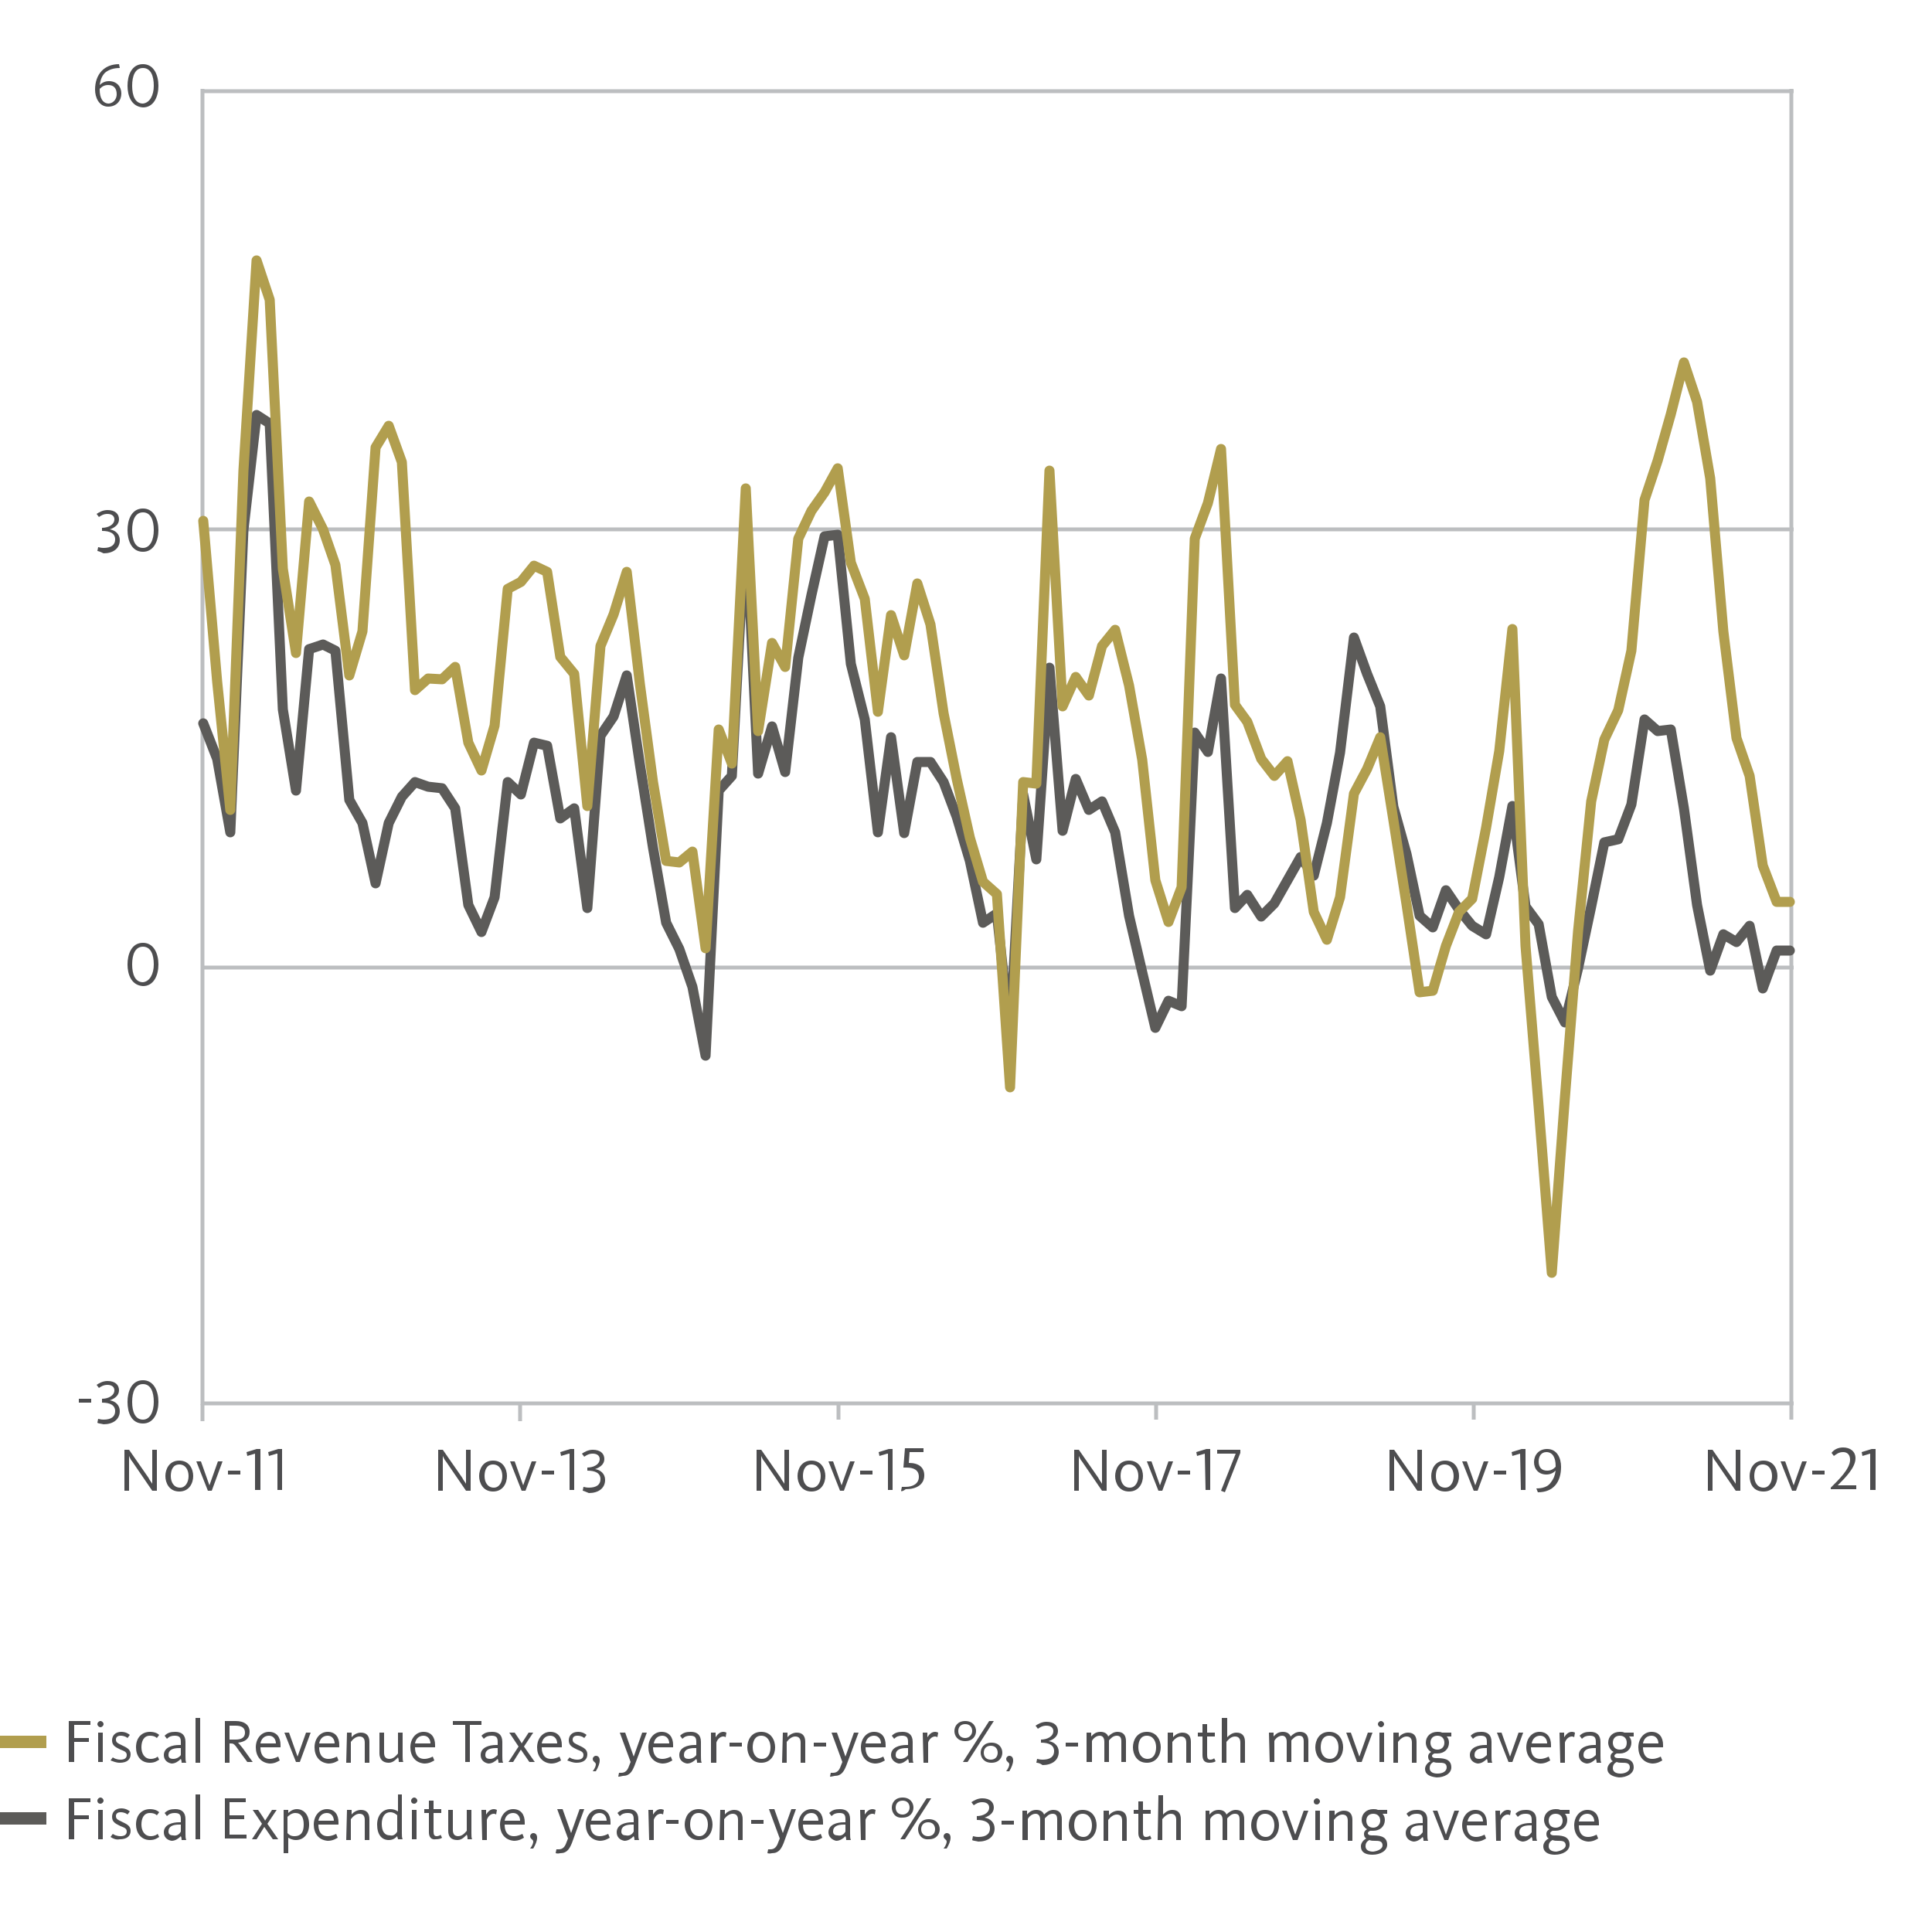 <?xml version="1.0" encoding="utf-8"?>
<!-- Generator: Adobe Illustrator 26.0.1, SVG Export Plug-In . SVG Version: 6.00 Build 0)  -->
<svg version="1.1" id="Layer_2_00000162328791145332082450000012525546575667426963_"
	 xmlns="http://www.w3.org/2000/svg" xmlns:xlink="http://www.w3.org/1999/xlink" x="0px" y="0px" viewBox="0 0 250 250"
	 style="enable-background:new 0 0 250 250;" xml:space="preserve">
<style type="text/css">
	.st0{fill:#4D4D4F;}
	.st1{fill:none;stroke:#B19E4E;stroke-width:1.6;}
	.st2{fill:none;stroke:#5C5B59;stroke-width:1.6;}
	.st3{fill:none;stroke:#BCBEC0;stroke-width:0.5;}
	.st4{fill:none;stroke:#5C5B59;stroke-width:1.3;stroke-linecap:round;stroke-linejoin:round;stroke-miterlimit:10;}
	.st5{fill:none;stroke:#B19E4E;stroke-width:1.3;stroke-linecap:round;stroke-linejoin:round;stroke-miterlimit:10;}
</style>
<g>
	<g>
		<path class="st0" d="M8.9,222.7h2.8v0.5H9.6v1.7h1.9v0.5H9.6v2.6H8.9V222.7z"/>
		<path class="st0" d="M12.6,223.1c0-0.2,0.2-0.4,0.4-0.4s0.4,0.2,0.4,0.4s-0.2,0.4-0.4,0.4S12.6,223.3,12.6,223.1z M12.7,224.2h0.6
			v3.8h-0.6V224.2z"/>
		<path class="st0" d="M14.3,227.8l0.3-0.4c0.1,0.1,0.5,0.3,1,0.3s0.8-0.2,0.8-0.6s-0.3-0.5-0.8-0.7c-0.6-0.3-1.1-0.5-1.1-1.2
			c0-0.6,0.4-1.1,1.2-1.1c0.6,0,1,0.3,1.1,0.4l-0.3,0.4c-0.1-0.1-0.4-0.3-0.9-0.3c-0.4,0-0.6,0.2-0.6,0.5c0,0.4,0.3,0.5,0.7,0.7
			c0.6,0.3,1.2,0.5,1.2,1.2s-0.5,1.1-1.4,1.1C15,228.1,14.6,227.9,14.3,227.8z"/>
		<path class="st0" d="M17.6,226.1c0-1.3,0.8-2,1.8-2c0.6,0,1,0.2,1.2,0.4l-0.3,0.4c-0.2-0.2-0.5-0.3-0.9-0.3
			c-0.8,0-1.1,0.7-1.1,1.5s0.4,1.5,1.2,1.5c0.5,0,0.8-0.2,0.9-0.3l0.2,0.4c-0.2,0.1-0.5,0.4-1.2,0.4
			C18.2,228.1,17.6,227.2,17.6,226.1z"/>
		<path class="st0" d="M21.2,227.1c0-1,1.1-1.3,2-1.3h0.2v-0.4c0-0.6-0.2-0.8-0.8-0.8c-0.4,0-0.7,0.1-1,0.4l-0.3-0.4
			c0.4-0.4,0.8-0.5,1.4-0.5c0.8,0,1.3,0.4,1.3,1.3v1.8c0,0.4,0,0.7,0.1,0.9h-0.6c0-0.1,0-0.3-0.1-0.5c-0.3,0.3-0.7,0.6-1.2,0.6
			C21.6,228.1,21.2,227.7,21.2,227.1z M23.4,227.1v-0.9h-0.2c-0.8,0-1.4,0.2-1.4,0.9c0,0.4,0.3,0.5,0.6,0.5
			C22.8,227.6,23.2,227.4,23.4,227.1z"/>
		<path class="st0" d="M25.3,222.3h0.6v5.8h-0.6V222.3z"/>
		<path class="st0" d="M29.1,222.7h1.4c1.1,0,1.8,0.5,1.8,1.4s-0.6,1.3-1.5,1.4l0,0c0.1,0.1,0.2,0.2,0.6,0.7l1.3,1.8H32l-1.1-1.5
			c-0.6-0.9-0.7-0.9-1.1-0.9h-0.1v2.5h-0.6C29.1,228.1,29.1,222.7,29.1,222.7z M30.5,225.1c0.8,0,1.2-0.3,1.2-0.9
			c0-0.6-0.4-0.9-1.2-0.9h-0.8v1.8L30.5,225.1L30.5,225.1z"/>
		<path class="st0" d="M33.1,226.1c0-1.1,0.7-2,1.7-2s1.5,0.7,1.5,1.7c0,0.1,0,0.2,0,0.3h-2.6c0,0.8,0.3,1.5,1.2,1.5
			c0.5,0,0.9-0.2,1.1-0.3l0.2,0.5c-0.2,0.1-0.6,0.4-1.3,0.4C33.7,228.1,33.1,227.2,33.1,226.1z M35.7,225.6c0-0.5-0.3-1-0.9-1
			c-0.6,0-1,0.4-1.1,1H35.7z"/>
		<path class="st0" d="M36.8,224.2h0.6l1.1,3.1l0,0l1.1-3.1h0.6l-1.4,3.8h-0.5L36.8,224.2z"/>
		<path class="st0" d="M40.7,226.1c0-1.1,0.7-2,1.7-2s1.5,0.7,1.5,1.7c0,0.1,0,0.2,0,0.3h-2.6c0,0.8,0.3,1.5,1.2,1.5
			c0.5,0,0.9-0.2,1.1-0.3l0.2,0.5c-0.2,0.1-0.6,0.4-1.3,0.4C41.3,228.1,40.7,227.2,40.7,226.1z M43.3,225.6c0-0.5-0.3-1-0.9-1
			c-0.6,0-1,0.4-1.1,1H43.3z"/>
		<path class="st0" d="M44.9,224.2h0.6v0.6c0.3-0.4,0.8-0.6,1.2-0.6c0.8,0,1.1,0.5,1.1,1.2v2.7h-0.6v-2.6c0-0.5-0.2-0.8-0.7-0.8
			c-0.4,0-0.8,0.3-1.1,0.7v2.7h-0.6L44.9,224.2L44.9,224.2z"/>
		<path class="st0" d="M49.1,226.9v-2.7h0.6v2.6c0,0.5,0.2,0.8,0.7,0.8c0.6,0,1-0.6,1.1-0.7v-2.7h0.6v3c0,0.3,0,0.7,0.1,0.8h-0.6
			c0-0.1,0-0.4-0.1-0.6c-0.2,0.2-0.6,0.7-1.2,0.7C49.5,228.1,49.1,227.6,49.1,226.9z"/>
		<path class="st0" d="M53.1,226.1c0-1.1,0.7-2,1.7-2s1.5,0.7,1.5,1.7c0,0.1,0,0.2,0,0.3h-2.6c0,0.8,0.3,1.5,1.2,1.5
			c0.5,0,0.9-0.2,1.1-0.3l0.2,0.5c-0.2,0.1-0.6,0.4-1.3,0.4C53.7,228.1,53.1,227.2,53.1,226.1z M55.7,225.6c0-0.5-0.3-1-0.9-1
			c-0.6,0-1,0.4-1.1,1H55.7z"/>
		<path class="st0" d="M60.1,223.2h-1.5v-0.5h3.7v0.5h-1.5v4.8h-0.6v-4.8H60.1z"/>
		<path class="st0" d="M62.2,227.1c0-1,1.1-1.3,2-1.3h0.2v-0.4c0-0.6-0.2-0.8-0.8-0.8c-0.4,0-0.7,0.1-1,0.4l-0.3-0.4
			c0.4-0.4,0.8-0.5,1.4-0.5c0.8,0,1.3,0.4,1.3,1.3v1.8c0,0.4,0,0.7,0.1,0.9h-0.6c0-0.1,0-0.3-0.1-0.5c-0.3,0.3-0.7,0.6-1.2,0.6
			C62.6,228.1,62.2,227.7,62.2,227.1z M64.4,227.1v-0.9h-0.2c-0.8,0-1.4,0.2-1.4,0.9c0,0.4,0.3,0.5,0.6,0.5
			C63.8,227.6,64.1,227.4,64.4,227.1z"/>
		<path class="st0" d="M67.1,226l-1.2-1.8h0.7c0,0,0.9,1.3,0.9,1.4l0.9-1.4H69l-1.2,1.8l1.4,2h-0.7l-1.1-1.6l-1,1.6h-0.6L67.1,226z"
			/>
		<path class="st0" d="M69.5,226.1c0-1.1,0.7-2,1.7-2s1.5,0.7,1.5,1.7c0,0.1,0,0.2,0,0.3h-2.6c0,0.8,0.3,1.5,1.2,1.5
			c0.5,0,0.9-0.2,1.1-0.3l0.2,0.5c-0.2,0.1-0.6,0.4-1.3,0.4C70.1,228.1,69.5,227.2,69.5,226.1z M72.1,225.6c0-0.5-0.3-1-0.9-1
			s-1,0.4-1.1,1H72.1z"/>
		<path class="st0" d="M73.4,227.8l0.3-0.4c0.1,0.1,0.5,0.3,1,0.3s0.8-0.2,0.8-0.6s-0.3-0.5-0.8-0.7c-0.6-0.3-1.1-0.5-1.1-1.2
			c0-0.6,0.4-1.1,1.2-1.1c0.6,0,1,0.3,1.1,0.4l-0.3,0.4c-0.1-0.1-0.4-0.3-0.9-0.3c-0.4,0-0.6,0.2-0.6,0.5c0,0.4,0.3,0.5,0.7,0.7
			c0.6,0.3,1.2,0.5,1.2,1.2s-0.5,1.1-1.4,1.1C74.1,228.1,73.7,227.9,73.4,227.8z"/>
		<path class="st0" d="M77.1,228.3c0-0.3-0.4-0.3-0.4-0.7c0-0.2,0.2-0.4,0.4-0.4c0.3,0,0.5,0.2,0.5,0.6c0,0.4-0.2,0.9-0.5,1.4h-0.4
			C77,228.8,77.1,228.5,77.1,228.3z"/>
		<path class="st0" d="M80,229.9l0.1-0.5c0.1,0,0.1,0,0.3,0c0.5,0,0.8-0.3,1-0.9l0.2-0.5l-1.4-3.8h0.7l1.1,3.1l0,0l1.1-3.1h0.6
			l-1.6,4.3c-0.3,0.7-0.6,1.3-1.5,1.3C80.2,229.9,80.1,229.9,80,229.9z"/>
		<path class="st0" d="M83.9,226.1c0-1.1,0.7-2,1.7-2s1.5,0.7,1.5,1.7c0,0.1,0,0.2,0,0.3h-2.6c0,0.8,0.3,1.5,1.2,1.5
			c0.5,0,0.9-0.2,1.1-0.3l0.2,0.5c-0.2,0.1-0.6,0.4-1.3,0.4C84.5,228.1,83.9,227.2,83.9,226.1z M86.6,225.6c0-0.5-0.3-1-0.9-1
			s-1,0.4-1.1,1H86.6z"/>
		<path class="st0" d="M87.9,227.1c0-1,1.1-1.3,2-1.3h0.2v-0.4c0-0.6-0.2-0.8-0.8-0.8c-0.4,0-0.7,0.1-1,0.4l-0.3-0.4
			c0.4-0.4,0.8-0.5,1.4-0.5c0.8,0,1.3,0.4,1.3,1.3v1.8c0,0.4,0,0.7,0.1,0.9h-0.6c0-0.1,0-0.3-0.1-0.5c-0.3,0.3-0.7,0.6-1.2,0.6
			C88.3,228.1,87.9,227.7,87.9,227.1z M90.1,227.1v-0.9h-0.2c-0.8,0-1.4,0.2-1.4,0.9c0,0.4,0.3,0.5,0.6,0.5
			C89.5,227.6,89.9,227.4,90.1,227.1z"/>
		<path class="st0" d="M92,224.2h0.6v0.6c0.2-0.3,0.5-0.7,1-0.7c0.2,0,0.4,0.1,0.4,0.1l-0.1,0.6c0,0-0.1-0.1-0.3-0.1
			c-0.6,0-0.9,0.7-0.9,0.8v2.6H92V224.2z"/>
		<path class="st0" d="M94.4,225.5H96v0.5h-1.6V225.5z"/>
		<path class="st0" d="M96.7,226.1c0-0.9,0.5-2,1.8-2s1.8,1.1,1.8,2s-0.5,2-1.8,2S96.7,227,96.7,226.1z M99.7,226.1
			c0-0.8-0.4-1.5-1.2-1.5c-0.8,0-1.1,0.7-1.1,1.5s0.4,1.5,1.2,1.5C99.3,227.6,99.7,227,99.7,226.1z"/>
		<path class="st0" d="M101.3,224.2h0.6v0.6c0.3-0.4,0.8-0.6,1.2-0.6c0.8,0,1.1,0.5,1.1,1.2v2.7h-0.6v-2.6c0-0.5-0.2-0.8-0.7-0.8
			c-0.4,0-0.8,0.3-1.1,0.7v2.7h-0.6L101.3,224.2L101.3,224.2z"/>
		<path class="st0" d="M105.3,225.5h1.6v0.5h-1.6V225.5z"/>
		<path class="st0" d="M107.4,229.9l0.1-0.5c0.1,0,0.1,0,0.3,0c0.5,0,0.8-0.3,1-0.9l0.2-0.5l-1.4-3.8h0.7l1.1,3.1l0,0l1.1-3.1h0.6
			l-1.6,4.3c-0.3,0.7-0.6,1.3-1.5,1.3C107.6,229.9,107.5,229.9,107.4,229.9z"/>
		<path class="st0" d="M111.4,226.1c0-1.1,0.7-2,1.7-2s1.5,0.7,1.5,1.7c0,0.1,0,0.2,0,0.3H112c0,0.8,0.3,1.5,1.2,1.5
			c0.5,0,0.9-0.2,1.1-0.3l0.2,0.5c-0.2,0.1-0.6,0.4-1.3,0.4C112,228.1,111.4,227.2,111.4,226.1z M114,225.6c0-0.5-0.3-1-0.9-1
			s-1,0.4-1.1,1H114z"/>
		<path class="st0" d="M115.3,227.1c0-1,1.1-1.3,2-1.3h0.2v-0.4c0-0.6-0.2-0.8-0.8-0.8c-0.4,0-0.7,0.1-1,0.4l-0.3-0.4
			c0.4-0.4,0.8-0.5,1.4-0.5c0.8,0,1.3,0.4,1.3,1.3v1.8c0,0.4,0,0.7,0.1,0.9h-0.6c0-0.1,0-0.3-0.1-0.5c-0.3,0.3-0.7,0.6-1.2,0.6
			C115.8,228.1,115.3,227.7,115.3,227.1z M117.5,227.1v-0.9h-0.2c-0.8,0-1.4,0.2-1.4,0.9c0,0.4,0.3,0.5,0.6,0.5
			C116.9,227.6,117.3,227.4,117.5,227.1z"/>
		<path class="st0" d="M119.4,224.2h0.6v0.6c0.2-0.3,0.5-0.7,1-0.7c0.2,0,0.4,0.1,0.4,0.1l-0.1,0.6c0,0-0.1-0.1-0.3-0.1
			c-0.6,0-0.9,0.7-0.9,0.8v2.6h-0.6L119.4,224.2L119.4,224.2z"/>
	</g>
	<path class="st0" d="M123.5,224c0-0.6,0.4-1.3,1.4-1.3s1.4,0.7,1.4,1.3s-0.4,1.3-1.4,1.3S123.5,224.6,123.5,224z M125.8,224
		c0-0.5-0.3-0.9-0.9-0.9s-0.9,0.4-0.9,0.9s0.3,0.9,0.9,0.9C125.4,224.9,125.8,224.5,125.8,224z M128,222.7h0.6l-3.4,5.3h-0.6
		L128,222.7z M126.9,226.8c0-0.6,0.4-1.3,1.4-1.3s1.4,0.7,1.4,1.3s-0.4,1.3-1.4,1.3C127.3,228.1,126.9,227.4,126.9,226.8z
		 M129.1,226.8c0-0.5-0.3-0.9-0.9-0.9s-0.9,0.4-0.9,0.9s0.3,0.9,0.9,0.9C128.8,227.7,129.1,227.3,129.1,226.8z"/>
	<g>
		<path class="st0" d="M130.6,228.3c0-0.3-0.4-0.3-0.4-0.7c0-0.2,0.2-0.4,0.4-0.4c0.3,0,0.5,0.2,0.5,0.6c0,0.4-0.2,0.9-0.5,1.4h-0.4
			C130.5,228.8,130.6,228.5,130.6,228.3z"/>
	</g>
	<path class="st0" d="M134.1,228.1l0.1-0.5c0.1,0,0.3,0.1,0.7,0.1c1,0,1.5-0.4,1.5-1.1c0-0.8-0.7-1.1-1.7-1.1v-0.4
		c0.8,0,1.6-0.4,1.6-1.1c0-0.4-0.3-0.7-0.9-0.7c-0.5,0-0.8,0.2-1.1,0.4l-0.3-0.4c0.3-0.2,0.8-0.5,1.4-0.5c1,0,1.5,0.5,1.5,1.2
		s-0.6,1.1-1.2,1.3l0,0c0.7,0.1,1.3,0.6,1.3,1.4c0,1.1-0.9,1.7-2.1,1.7C134.5,228.1,134.2,228.1,134.1,228.1z"/>
	<g>
		<path class="st0" d="M137.9,225.5h1.6v0.5h-1.6V225.5z"/>
		<path class="st0" d="M140.6,224.2h0.6v0.5c0.2-0.2,0.5-0.6,1.2-0.6c0.6,0,0.9,0.3,1,0.6c0.3-0.3,0.7-0.6,1.2-0.6
			c0.8,0,1.1,0.5,1.1,1.2v2.7h-0.6v-2.6c0-0.5-0.1-0.8-0.6-0.8s-0.8,0.4-1,0.6v2.8h-0.6v-2.6c0-0.5-0.2-0.8-0.6-0.8
			c-0.6,0-1,0.6-1,0.7v2.7h-0.7L140.6,224.2L140.6,224.2z"/>
		<path class="st0" d="M146.6,226.1c0-0.9,0.5-2,1.8-2s1.8,1.1,1.8,2s-0.5,2-1.8,2S146.6,227,146.6,226.1z M149.6,226.1
			c0-0.8-0.4-1.5-1.2-1.5s-1.1,0.7-1.1,1.5s0.4,1.5,1.2,1.5C149.2,227.6,149.6,227,149.6,226.1z"/>
		<path class="st0" d="M151.2,224.2h0.6v0.6c0.3-0.4,0.8-0.6,1.2-0.6c0.8,0,1.1,0.5,1.1,1.2v2.7h-0.6v-2.6c0-0.5-0.2-0.8-0.7-0.8
			c-0.4,0-0.8,0.3-1.1,0.7v2.7h-0.6v-3.9L151.2,224.2L151.2,224.2z"/>
		<path class="st0" d="M155.6,227.1v-2.4H155v-0.5h0.6v-1.1h0.6v1.1h1v0.5h-1v2.4c0,0.4,0.1,0.6,0.4,0.6c0.2,0,0.5-0.1,0.5-0.2
			l0.2,0.4c-0.1,0.1-0.4,0.2-0.8,0.2C155.9,228.1,155.6,227.8,155.6,227.1z"/>
		<path class="st0" d="M158.2,222.3h0.6v2.5c0.2-0.2,0.6-0.6,1.2-0.6c0.8,0,1.1,0.5,1.1,1.2v2.7h-0.6v-2.6c0-0.5-0.2-0.8-0.7-0.8
			c-0.6,0-1,0.6-1.1,0.7v2.7h-0.6v-5.8L158.2,222.3L158.2,222.3z"/>
		<path class="st0" d="M164.2,224.2h0.6v0.5c0.2-0.2,0.5-0.6,1.2-0.6c0.6,0,0.9,0.3,1,0.6c0.3-0.3,0.7-0.6,1.2-0.6
			c0.8,0,1.1,0.5,1.1,1.2v2.7h-0.6v-2.6c0-0.5-0.1-0.8-0.6-0.8s-0.8,0.4-1,0.6v2.8h-0.6v-2.6c0-0.5-0.2-0.8-0.6-0.8
			c-0.6,0-1,0.6-1,0.7v2.7h-0.6L164.2,224.2L164.2,224.2L164.2,224.2z"/>
		<path class="st0" d="M170.2,226.1c0-0.9,0.5-2,1.8-2s1.8,1.1,1.8,2s-0.5,2-1.8,2S170.2,227,170.2,226.1z M173.2,226.1
			c0-0.8-0.4-1.5-1.2-1.5s-1.1,0.7-1.1,1.5s0.4,1.5,1.2,1.5C172.8,227.6,173.2,227,173.2,226.1z"/>
		<path class="st0" d="M174.2,224.2h0.6l1.1,3.1l0,0l1.1-3.1h0.6l-1.4,3.8h-0.6L174.2,224.2z"/>
		<path class="st0" d="M178.3,223.1c0-0.2,0.2-0.4,0.4-0.4s0.4,0.2,0.4,0.4s-0.2,0.4-0.4,0.4S178.3,223.3,178.3,223.1z M178.5,224.2
			h0.6v3.8h-0.6V224.2z"/>
		<path class="st0" d="M180.4,224.2h0.6v0.6c0.3-0.4,0.8-0.6,1.2-0.6c0.8,0,1.1,0.5,1.1,1.2v2.7h-0.6v-2.6c0-0.5-0.2-0.8-0.7-0.8
			c-0.4,0-0.8,0.3-1.1,0.7v2.7h-0.6v-3.9L180.4,224.2L180.4,224.2z"/>
		<path class="st0" d="M184.4,228.9c0-0.4,0.3-0.8,0.7-1c-0.2-0.1-0.3-0.3-0.3-0.6s0.2-0.5,0.4-0.6c-0.4-0.2-0.7-0.7-0.7-1.2
			c0-0.8,0.6-1.4,1.5-1.4c0.2,0,0.4,0,0.6,0.1h1.2v0.5h-0.6c0.2,0.2,0.3,0.5,0.3,0.8c0,0.8-0.6,1.4-1.5,1.4c-0.2,0-0.3,0-0.4,0
			c-0.2,0.1-0.3,0.2-0.3,0.3c0,0.2,0.2,0.3,0.5,0.3c0.8,0,2,0,2,1.2c0,0.8-0.9,1.3-1.9,1.3C185,229.9,184.4,229.6,184.4,228.9z
			 M187.2,228.7c0-0.6-0.5-0.6-1-0.6c-0.2,0-0.5,0-0.7-0.1c-0.4,0.2-0.5,0.5-0.5,0.8c0,0.4,0.3,0.7,1,0.7
			C186.7,229.5,187.2,229.2,187.2,228.7z M186.9,225.5c0-0.5-0.3-0.9-0.9-0.9c-0.6,0-0.9,0.4-0.9,0.9s0.3,0.9,0.9,0.9
			C186.5,226.4,186.9,226.1,186.9,225.5z"/>
		<path class="st0" d="M190.2,227.1c0-1,1.1-1.3,2-1.3h0.2v-0.4c0-0.6-0.2-0.8-0.8-0.8c-0.4,0-0.7,0.1-1,0.4l-0.3-0.4
			c0.4-0.4,0.8-0.5,1.4-0.5c0.8,0,1.3,0.4,1.3,1.3v1.8c0,0.4,0,0.7,0.1,0.9h-0.6c0-0.1,0-0.3-0.1-0.5c-0.3,0.3-0.7,0.6-1.2,0.6
			C190.6,228.1,190.2,227.7,190.2,227.1z M192.4,227.1v-0.9h-0.2c-0.8,0-1.4,0.2-1.4,0.9c0,0.4,0.3,0.5,0.6,0.5
			C191.8,227.6,192.1,227.4,192.4,227.1z"/>
		<path class="st0" d="M193.7,224.2h0.6l1.1,3.1l0,0l1.1-3.1h0.6l-1.4,3.8h-0.5L193.7,224.2z"/>
		<path class="st0" d="M197.5,226.1c0-1.1,0.7-2,1.7-2s1.5,0.7,1.5,1.7c0,0.1,0,0.2,0,0.3h-2.6c0,0.8,0.3,1.5,1.2,1.5
			c0.5,0,0.9-0.2,1.1-0.3l0.2,0.5c-0.2,0.1-0.6,0.4-1.3,0.4C198.2,228.1,197.5,227.2,197.5,226.1z M200.2,225.6c0-0.5-0.3-1-0.9-1
			c-0.6,0-1,0.4-1.1,1H200.2z"/>
		<path class="st0" d="M201.8,224.2h0.6v0.6c0.2-0.3,0.5-0.7,1-0.7c0.2,0,0.4,0.1,0.4,0.1l-0.1,0.6c0,0-0.1-0.1-0.3-0.1
			c-0.6,0-0.9,0.7-0.9,0.8v2.6h-0.6L201.8,224.2L201.8,224.2L201.8,224.2z"/>
		<path class="st0" d="M204.3,227.1c0-1,1.1-1.3,2-1.3h0.2v-0.4c0-0.6-0.2-0.8-0.8-0.8c-0.4,0-0.7,0.1-1,0.4l-0.3-0.4
			c0.4-0.4,0.8-0.5,1.4-0.5c0.8,0,1.3,0.4,1.3,1.3v1.8c0,0.4,0,0.7,0.1,0.9h-0.6c0-0.1,0-0.3-0.1-0.5c-0.3,0.3-0.7,0.6-1.2,0.6
			C204.7,228.1,204.3,227.7,204.3,227.1z M206.5,227.1v-0.9h-0.2c-0.8,0-1.4,0.2-1.4,0.9c0,0.4,0.3,0.5,0.6,0.5
			C205.9,227.6,206.2,227.4,206.5,227.1z"/>
		<path class="st0" d="M208,228.9c0-0.4,0.3-0.8,0.7-1c-0.2-0.1-0.3-0.3-0.3-0.6s0.2-0.5,0.4-0.6c-0.4-0.2-0.7-0.7-0.7-1.2
			c0-0.8,0.6-1.4,1.5-1.4c0.2,0,0.4,0,0.6,0.1h1.2v0.5h-0.6c0.2,0.2,0.3,0.5,0.3,0.8c0,0.8-0.6,1.4-1.5,1.4c-0.2,0-0.3,0-0.4,0
			c-0.2,0.1-0.3,0.2-0.3,0.3c0,0.2,0.2,0.3,0.5,0.3c0.8,0,2,0,2,1.2c0,0.8-0.9,1.3-1.9,1.3C208.7,229.9,208,229.6,208,228.9z
			 M210.9,228.7c0-0.6-0.5-0.6-1-0.6c-0.2,0-0.5,0-0.7-0.1c-0.4,0.2-0.5,0.5-0.5,0.8c0,0.4,0.3,0.7,1,0.7
			C210.3,229.5,210.9,229.2,210.9,228.7z M210.5,225.5c0-0.5-0.3-0.9-0.9-0.9c-0.6,0-0.9,0.4-0.9,0.9s0.3,0.9,0.9,0.9
			S210.5,226.1,210.5,225.5z"/>
		<path class="st0" d="M212,226.1c0-1.1,0.7-2,1.7-2s1.5,0.7,1.5,1.7c0,0.1,0,0.2,0,0.3h-2.6c0,0.8,0.3,1.5,1.2,1.5
			c0.5,0,0.9-0.2,1.1-0.3l0.2,0.5c-0.2,0.1-0.6,0.4-1.3,0.4C212.6,228.1,212,227.2,212,226.1z M214.6,225.6c0-0.5-0.3-1-0.9-1
			c-0.6,0-1,0.4-1.1,1H214.6z"/>
	</g>
	<line class="st1" x1="0" y1="225.4" x2="6" y2="225.4"/>
</g>
<g>
	<g>
		<path class="st0" d="M8.9,232.7h2.8v0.5H9.6v1.7h1.9v0.5H9.6v2.6H8.9V232.7z"/>
		<path class="st0" d="M12.6,233c0-0.2,0.2-0.4,0.4-0.4s0.4,0.2,0.4,0.4s-0.2,0.4-0.4,0.4S12.6,233.3,12.6,233z M12.7,234.2h0.6v3.8
			h-0.6V234.2z"/>
		<path class="st0" d="M14.3,237.7l0.3-0.4c0.1,0.1,0.5,0.3,1,0.3s0.8-0.2,0.8-0.6s-0.3-0.5-0.8-0.7c-0.6-0.3-1.1-0.5-1.1-1.2
			c0-0.6,0.4-1.1,1.2-1.1c0.6,0,1,0.3,1.1,0.4l-0.3,0.4c-0.1-0.1-0.4-0.3-0.9-0.3c-0.4,0-0.6,0.2-0.6,0.5c0,0.4,0.3,0.5,0.7,0.7
			c0.6,0.3,1.2,0.5,1.2,1.2s-0.5,1.1-1.4,1.1C15,238.1,14.6,237.9,14.3,237.7z"/>
		<path class="st0" d="M17.6,236.1c0-1.3,0.8-2,1.8-2c0.6,0,1,0.2,1.2,0.4l-0.3,0.4c-0.2-0.2-0.5-0.3-0.9-0.3
			c-0.8,0-1.1,0.7-1.1,1.5s0.4,1.5,1.2,1.5c0.5,0,0.8-0.2,0.9-0.3l0.2,0.4c-0.2,0.1-0.5,0.4-1.2,0.4
			C18.2,238.1,17.6,237.1,17.6,236.1z"/>
		<path class="st0" d="M21.2,237.1c0-1,1.1-1.3,2-1.3h0.2v-0.4c0-0.6-0.2-0.8-0.8-0.8c-0.4,0-0.7,0.1-1,0.4l-0.3-0.4
			c0.4-0.4,0.8-0.5,1.4-0.5c0.8,0,1.3,0.4,1.3,1.3v1.8c0,0.4,0,0.7,0.1,0.9h-0.6c0-0.1,0-0.3-0.1-0.5c-0.3,0.3-0.7,0.6-1.2,0.6
			C21.6,238.1,21.2,237.7,21.2,237.1z M23.4,237v-0.9h-0.2c-0.8,0-1.4,0.2-1.4,0.9c0,0.4,0.3,0.5,0.6,0.5
			C22.8,237.6,23.2,237.4,23.4,237z"/>
		<path class="st0" d="M25.3,232.2h0.6v5.8h-0.6V232.2z"/>
		<path class="st0" d="M29.1,232.7h2.7v0.5h-2.1v1.7h1.9v0.5h-1.9v2h2.2v0.5h-2.8C29.1,237.9,29.1,232.7,29.1,232.7z"/>
		<path class="st0" d="M33.9,236l-1.2-1.8h0.7c0,0,0.9,1.3,0.9,1.4l0.9-1.4h0.6l-1.2,1.8l1.4,2h-0.7l-1.1-1.6l-1,1.6h-0.6L33.9,236z
			"/>
		<path class="st0" d="M36.7,234.2h0.6v0.4c0.2-0.2,0.6-0.5,1.1-0.5c0.9,0,1.6,0.7,1.6,2c0,1.2-0.7,2-1.7,2c-0.5,0-0.8-0.2-1-0.3v2
			h-0.6C36.7,239.8,36.7,234.2,36.7,234.2z M39.3,236.1c0-0.9-0.3-1.5-1.1-1.5c-0.5,0-0.9,0.4-1,0.5v2.1c0.2,0.2,0.4,0.4,0.9,0.4
			C39,237.6,39.3,237,39.3,236.1z"/>
		<path class="st0" d="M40.6,236.1c0-1.1,0.7-2,1.7-2s1.5,0.7,1.5,1.7c0,0.1,0,0.2,0,0.3h-2.6c0,0.8,0.3,1.5,1.2,1.5
			c0.5,0,0.9-0.2,1.1-0.3l0.2,0.5c-0.2,0.1-0.6,0.4-1.3,0.4C41.2,238.1,40.6,237.2,40.6,236.1z M43.2,235.6c0-0.5-0.3-1-0.9-1
			c-0.6,0-1,0.4-1.1,1H43.2z"/>
		<path class="st0" d="M44.9,234.2h0.6v0.6c0.3-0.4,0.8-0.6,1.2-0.6c0.8,0,1.1,0.5,1.1,1.2v2.7h-0.6v-2.6c0-0.5-0.2-0.8-0.7-0.8
			c-0.4,0-0.8,0.3-1.1,0.7v2.7h-0.6L44.9,234.2L44.9,234.2z"/>
		<path class="st0" d="M48.8,236.1c0-1.2,0.7-2,1.7-2c0.4,0,0.7,0.1,1,0.3v-2.2H52v5c0,0.3,0,0.6,0.1,0.8h-0.6
			c0-0.1-0.1-0.3-0.1-0.4c-0.3,0.3-0.6,0.5-1.1,0.5C49.4,238.1,48.8,237.4,48.8,236.1z M51.4,237v-2.1c-0.2-0.2-0.5-0.4-0.9-0.4
			c-0.7,0-1.1,0.6-1.1,1.5s0.3,1.5,1.1,1.5C50.8,237.6,51.2,237.4,51.4,237z"/>
		<path class="st0" d="M53.2,233c0-0.2,0.2-0.4,0.4-0.4s0.4,0.2,0.4,0.4s-0.2,0.4-0.4,0.4S53.2,233.3,53.2,233z M53.3,234.2h0.6v3.8
			h-0.6V234.2z"/>
		<path class="st0" d="M55.5,237.1v-2.5h-0.6v-0.5h0.6V233h0.6v1.1h1v0.5h-1v2.4c0,0.4,0.1,0.6,0.4,0.6c0.2,0,0.5-0.1,0.5-0.2
			l0.2,0.4c-0.1,0.1-0.4,0.2-0.8,0.2C55.8,238.1,55.5,237.7,55.5,237.1z"/>
		<path class="st0" d="M58,236.9v-2.7h0.6v2.6c0,0.5,0.2,0.8,0.7,0.8c0.6,0,1-0.6,1.1-0.7v-2.7H61v3c0,0.3,0,0.7,0.1,0.8h-0.6
			c0-0.1,0-0.4-0.1-0.6c-0.2,0.2-0.6,0.7-1.2,0.7C58.3,238.1,58,237.6,58,236.9z"/>
		<path class="st0" d="M62.3,234.2h0.6v0.6c0.2-0.3,0.5-0.7,1-0.7c0.2,0,0.4,0.1,0.4,0.1l-0.1,0.6c0,0-0.1-0.1-0.3-0.1
			c-0.6,0-0.9,0.7-0.9,0.8v2.6h-0.6L62.3,234.2L62.3,234.2z"/>
		<path class="st0" d="M64.7,236.1c0-1.1,0.7-2,1.7-2s1.5,0.7,1.5,1.7c0,0.1,0,0.2,0,0.3h-2.6c0,0.8,0.3,1.5,1.2,1.5
			c0.5,0,0.9-0.2,1.1-0.3l0.2,0.5c-0.2,0.1-0.6,0.4-1.3,0.4C65.3,238.1,64.7,237.2,64.7,236.1z M67.3,235.6c0-0.5-0.3-1-0.9-1
			s-1,0.4-1.1,1H67.3z"/>
		<path class="st0" d="M69,238.3c0-0.3-0.4-0.3-0.4-0.7c0-0.2,0.2-0.4,0.4-0.4c0.3,0,0.5,0.2,0.5,0.6c0,0.4-0.2,0.9-0.5,1.4h-0.4
			C68.9,238.8,69,238.5,69,238.3z"/>
		<path class="st0" d="M71.9,239.8l0.1-0.5c0.1,0,0.1,0,0.3,0c0.5,0,0.8-0.3,1-0.9l0.2-0.5l-1.4-3.8h0.7l1.1,3.1l0,0l1.1-3.1h0.6
			l-1.6,4.4c-0.3,0.7-0.6,1.3-1.5,1.3C72.1,239.9,72,239.8,71.9,239.8z"/>
		<path class="st0" d="M75.8,236.1c0-1.1,0.7-2,1.7-2s1.5,0.7,1.5,1.7c0,0.1,0,0.2,0,0.3h-2.6c0,0.8,0.3,1.5,1.2,1.5
			c0.5,0,0.9-0.2,1.1-0.3l0.2,0.5c-0.2,0.1-0.6,0.4-1.3,0.4C76.4,238.1,75.8,237.2,75.8,236.1z M78.5,235.6c0-0.5-0.3-1-0.9-1
			s-1,0.4-1.1,1H78.5z"/>
		<path class="st0" d="M79.8,237.1c0-1,1.1-1.3,2-1.3H82v-0.4c0-0.6-0.2-0.8-0.8-0.8c-0.4,0-0.7,0.1-1,0.4l-0.3-0.4
			c0.4-0.4,0.8-0.5,1.4-0.5c0.8,0,1.3,0.4,1.3,1.3v1.8c0,0.4,0,0.7,0.1,0.9h-0.6c0-0.1,0-0.3-0.1-0.5c-0.3,0.3-0.7,0.6-1.2,0.6
			C80.2,238.1,79.8,237.7,79.8,237.1z M82,237v-0.9h-0.2c-0.8,0-1.4,0.2-1.4,0.9c0,0.4,0.3,0.5,0.6,0.5
			C81.4,237.6,81.8,237.4,82,237z"/>
		<path class="st0" d="M83.9,234.2h0.6v0.6c0.2-0.3,0.5-0.7,1-0.7c0.2,0,0.4,0.1,0.4,0.1l-0.1,0.6c0,0-0.1-0.1-0.3-0.1
			c-0.6,0-0.9,0.7-0.9,0.8v2.6H84L83.9,234.2L83.9,234.2z"/>
		<path class="st0" d="M86.2,235.5h1.6v0.5h-1.6V235.5z"/>
		<path class="st0" d="M88.6,236.1c0-0.9,0.5-2,1.8-2s1.8,1.1,1.8,2s-0.5,2-1.8,2S88.6,237,88.6,236.1z M91.6,236.1
			c0-0.8-0.4-1.5-1.2-1.5c-0.8,0-1.1,0.7-1.1,1.5s0.4,1.5,1.2,1.5C91.2,237.6,91.6,236.9,91.6,236.1z"/>
		<path class="st0" d="M93.2,234.2h0.6v0.6c0.3-0.4,0.8-0.6,1.2-0.6c0.8,0,1.1,0.5,1.1,1.2v2.7h-0.6v-2.6c0-0.5-0.2-0.8-0.7-0.8
			c-0.4,0-0.8,0.3-1.1,0.7v2.7h-0.6L93.2,234.2L93.2,234.2z"/>
		<path class="st0" d="M97.2,235.5h1.6v0.5h-1.6V235.5z"/>
		<path class="st0" d="M99.3,239.8l0.1-0.5c0.1,0,0.1,0,0.3,0c0.5,0,0.8-0.3,1-0.9l0.2-0.5l-1.4-3.8h0.7l1.1,3.1l0,0l1.1-3.1h0.6
			l-1.6,4.4c-0.3,0.7-0.6,1.3-1.5,1.3C99.5,239.9,99.4,239.8,99.3,239.8z"/>
		<path class="st0" d="M103.3,236.1c0-1.1,0.7-2,1.7-2s1.5,0.7,1.5,1.7c0,0.1,0,0.2,0,0.3h-2.6c0,0.8,0.3,1.5,1.2,1.5
			c0.5,0,0.9-0.2,1.1-0.3l0.2,0.5c-0.2,0.1-0.6,0.4-1.3,0.4C103.9,238.1,103.3,237.2,103.3,236.1z M105.9,235.6c0-0.5-0.3-1-0.9-1
			s-1,0.4-1.1,1H105.9z"/>
		<path class="st0" d="M107.2,237.1c0-1,1.1-1.3,2-1.3h0.2v-0.4c0-0.6-0.2-0.8-0.8-0.8c-0.4,0-0.7,0.1-1,0.4l-0.3-0.4
			c0.4-0.4,0.8-0.5,1.4-0.5c0.8,0,1.3,0.4,1.3,1.3v1.8c0,0.4,0,0.7,0.1,0.9h-0.6c0-0.1,0-0.3-0.1-0.5c-0.3,0.3-0.7,0.6-1.2,0.6
			C107.7,238.1,107.2,237.7,107.2,237.1z M109.4,237v-0.9h-0.2c-0.8,0-1.4,0.2-1.4,0.9c0,0.4,0.3,0.5,0.6,0.5
			C108.8,237.6,109.2,237.4,109.4,237z"/>
		<path class="st0" d="M111.3,234.2h0.6v0.6c0.2-0.3,0.5-0.7,1-0.7c0.2,0,0.4,0.1,0.4,0.1l-0.1,0.6c0,0-0.1-0.1-0.3-0.1
			c-0.6,0-0.9,0.7-0.9,0.8v2.6h-0.6L111.3,234.2L111.3,234.2z"/>
	</g>
	<path class="st0" d="M115.4,233.9c0-0.6,0.4-1.3,1.4-1.3s1.4,0.7,1.4,1.3s-0.4,1.3-1.4,1.3C115.8,235.3,115.4,234.5,115.4,233.9z
		 M117.7,233.9c0-0.5-0.3-0.9-0.9-0.9s-0.9,0.4-0.9,0.9s0.3,0.9,0.9,0.9C117.3,234.8,117.7,234.4,117.7,233.9z M119.9,232.7h0.6
		l-3.4,5.3h-0.6L119.9,232.7z M118.8,236.7c0-0.6,0.4-1.3,1.4-1.3s1.4,0.7,1.4,1.3s-0.4,1.3-1.4,1.3
		C119.2,238.1,118.8,237.3,118.8,236.7z M121,236.7c0-0.5-0.3-0.9-0.9-0.9s-0.9,0.4-0.9,0.9s0.3,0.9,0.9,0.9S121,237.2,121,236.7z
		 M122.5,238.3c0-0.3-0.4-0.3-0.4-0.7c0-0.2,0.2-0.4,0.4-0.4c0.3,0,0.5,0.2,0.5,0.6c0,0.4-0.2,0.9-0.5,1.4h-0.4
		C122.4,238.8,122.5,238.5,122.5,238.3z"/>
	<path class="st0" d="M125.8,238.1l0.1-0.5c0.1,0,0.3,0.1,0.7,0.1c1,0,1.5-0.4,1.5-1.1c0-0.8-0.7-1.1-1.7-1.1V235
		c0.8,0,1.6-0.4,1.6-1.1c0-0.4-0.3-0.7-0.9-0.7c-0.5,0-0.8,0.2-1.1,0.4l-0.3-0.4c0.3-0.2,0.8-0.5,1.4-0.5c1,0,1.5,0.5,1.5,1.2
		s-0.6,1.1-1.2,1.3l0,0c0.7,0.1,1.3,0.6,1.3,1.4c0,1.1-0.9,1.7-2.1,1.7C126.2,238.2,125.9,238.2,125.8,238.1z"/>
	<g>
		<path class="st0" d="M129.6,235.6h1.6v0.5h-1.6V235.6z"/>
		<path class="st0" d="M132.3,234.3h0.6v0.5c0.2-0.2,0.5-0.6,1.2-0.6c0.6,0,0.9,0.3,1,0.6c0.3-0.3,0.7-0.6,1.2-0.6
			c0.8,0,1.1,0.5,1.1,1.2v2.7h-0.6v-2.6c0-0.5-0.1-0.8-0.6-0.8s-0.8,0.4-1,0.6v2.8h-0.6v-2.6c0-0.5-0.2-0.8-0.6-0.8
			c-0.6,0-1,0.6-1,0.7v2.7h-0.7L132.3,234.3L132.3,234.3z"/>
		<path class="st0" d="M138.3,236.2c0-0.9,0.5-2,1.8-2s1.8,1.1,1.8,2s-0.5,2-1.8,2S138.3,237.1,138.3,236.2z M141.3,236.2
			c0-0.8-0.4-1.5-1.2-1.5s-1.1,0.7-1.1,1.5s0.4,1.5,1.2,1.5C140.9,237.7,141.3,237,141.3,236.2z"/>
		<path class="st0" d="M142.9,234.3h0.6v0.6c0.3-0.4,0.8-0.6,1.2-0.6c0.8,0,1.1,0.5,1.1,1.2v2.7h-0.6v-2.6c0-0.5-0.2-0.8-0.7-0.8
			c-0.4,0-0.8,0.3-1.1,0.7v2.7h-0.6v-3.9L142.9,234.3L142.9,234.3z"/>
		<path class="st0" d="M147.3,237.2v-2.5h-0.6v-0.5h0.6v-1.1h0.6v1.1h1v0.5h-1v2.4c0,0.4,0.1,0.6,0.4,0.6c0.2,0,0.5-0.1,0.5-0.2
			l0.2,0.4c-0.1,0.1-0.4,0.2-0.8,0.2C147.6,238.2,147.3,237.8,147.3,237.2z"/>
		<path class="st0" d="M149.9,232.3h0.6v2.5c0.2-0.2,0.6-0.6,1.2-0.6c0.8,0,1.1,0.5,1.1,1.2v2.7h-0.6v-2.6c0-0.5-0.2-0.8-0.7-0.8
			c-0.6,0-1,0.6-1.1,0.7v2.7h-0.6L149.9,232.3L149.9,232.3z"/>
		<path class="st0" d="M155.9,234.3h0.6v0.5c0.2-0.2,0.5-0.6,1.2-0.6c0.6,0,0.9,0.3,1,0.6c0.3-0.3,0.7-0.6,1.2-0.6
			c0.8,0,1.1,0.5,1.1,1.2v2.7h-0.6v-2.6c0-0.5-0.1-0.8-0.6-0.8s-0.8,0.4-1,0.6v2.8h-0.6v-2.6c0-0.5-0.2-0.8-0.6-0.8
			c-0.6,0-1,0.6-1,0.7v2.7H156v-3.8L155.9,234.3L155.9,234.3z"/>
		<path class="st0" d="M161.9,236.2c0-0.9,0.5-2,1.8-2s1.8,1.1,1.8,2s-0.5,2-1.8,2S161.9,237.1,161.9,236.2z M164.9,236.2
			c0-0.8-0.4-1.5-1.2-1.5s-1.1,0.7-1.1,1.5s0.4,1.5,1.2,1.5C164.5,237.7,164.9,237,164.9,236.2z"/>
		<path class="st0" d="M165.9,234.3h0.6l1.1,3.1l0,0l1.1-3.1h0.6l-1.4,3.8h-0.6L165.9,234.3z"/>
		<path class="st0" d="M170,233.1c0-0.2,0.2-0.4,0.4-0.4s0.4,0.2,0.4,0.4s-0.2,0.4-0.4,0.4C170.2,233.5,170,233.4,170,233.1z
			 M170.2,234.3h0.6v3.8h-0.6V234.3z"/>
		<path class="st0" d="M172.1,234.3h0.6v0.6c0.3-0.4,0.8-0.6,1.2-0.6c0.8,0,1.1,0.5,1.1,1.2v2.7h-0.6v-2.6c0-0.5-0.2-0.8-0.7-0.8
			c-0.4,0-0.8,0.3-1.1,0.7v2.7H172v-3.9L172.1,234.3L172.1,234.3z"/>
		<path class="st0" d="M176.1,238.9c0-0.4,0.3-0.8,0.7-1c-0.2-0.1-0.3-0.3-0.3-0.6s0.2-0.5,0.4-0.6c-0.4-0.2-0.7-0.7-0.7-1.2
			c0-0.8,0.6-1.4,1.5-1.4c0.2,0,0.4,0,0.6,0.1h1.2v0.5h-0.6c0.2,0.2,0.3,0.5,0.3,0.8c0,0.8-0.6,1.4-1.5,1.4c-0.2,0-0.3,0-0.4,0
			c-0.2,0.1-0.3,0.2-0.3,0.3c0,0.2,0.2,0.3,0.5,0.3c0.8,0,2,0,2,1.2c0,0.8-0.9,1.3-1.9,1.3C176.7,240,176.1,239.7,176.1,238.9z
			 M178.9,238.8c0-0.6-0.5-0.6-1-0.6c-0.2,0-0.5,0-0.7-0.1c-0.4,0.2-0.5,0.5-0.5,0.8c0,0.4,0.3,0.7,1,0.7
			C178.4,239.5,178.9,239.2,178.9,238.8z M178.6,235.6c0-0.5-0.3-0.9-0.9-0.9c-0.6,0-0.9,0.4-0.9,0.9s0.3,0.9,0.9,0.9
			C178.2,236.5,178.6,236.1,178.6,235.6z"/>
		<path class="st0" d="M181.9,237.2c0-1,1.1-1.3,2-1.3h0.2v-0.4c0-0.6-0.2-0.8-0.8-0.8c-0.4,0-0.7,0.1-1,0.4l-0.3-0.4
			c0.4-0.4,0.8-0.5,1.4-0.5c0.8,0,1.3,0.4,1.3,1.3v1.8c0,0.4,0,0.7,0.1,0.9h-0.6c0-0.1,0-0.3-0.1-0.5c-0.3,0.3-0.7,0.6-1.2,0.6
			C182.3,238.2,181.9,237.8,181.9,237.2z M184.1,237.1v-0.9h-0.2c-0.8,0-1.4,0.2-1.4,0.9c0,0.4,0.3,0.5,0.6,0.5
			C183.5,237.7,183.8,237.5,184.1,237.1z"/>
		<path class="st0" d="M185.4,234.3h0.6l1.1,3.1l0,0l1.1-3.1h0.6l-1.4,3.8h-0.5L185.4,234.3z"/>
		<path class="st0" d="M189.2,236.2c0-1.1,0.7-2,1.7-2s1.5,0.7,1.5,1.7c0,0.1,0,0.2,0,0.3h-2.6c0,0.8,0.3,1.5,1.2,1.5
			c0.5,0,0.9-0.2,1.1-0.3l0.2,0.5c-0.2,0.1-0.6,0.4-1.3,0.4C189.9,238.2,189.2,237.3,189.2,236.2z M191.9,235.7c0-0.5-0.3-1-0.9-1
			c-0.6,0-1,0.4-1.1,1H191.9z"/>
		<path class="st0" d="M193.5,234.3h0.6v0.6c0.2-0.3,0.5-0.7,1-0.7c0.2,0,0.4,0.1,0.4,0.1l-0.1,0.6c0,0-0.1-0.1-0.3-0.1
			c-0.6,0-0.9,0.7-0.9,0.8v2.6h-0.6L193.5,234.3L193.5,234.3z"/>
		<path class="st0" d="M196,237.2c0-1,1.1-1.3,2-1.3h0.2v-0.4c0-0.6-0.2-0.8-0.8-0.8c-0.4,0-0.7,0.1-1,0.4l-0.3-0.4
			c0.4-0.4,0.8-0.5,1.4-0.5c0.8,0,1.3,0.4,1.3,1.3v1.8c0,0.4,0,0.7,0.1,0.9h-0.6c0-0.1,0-0.3-0.1-0.5c-0.3,0.3-0.7,0.6-1.2,0.6
			C196.4,238.2,196,237.8,196,237.2z M198.2,237.1v-0.9H198c-0.8,0-1.4,0.2-1.4,0.9c0,0.4,0.3,0.5,0.6,0.5
			C197.6,237.7,197.9,237.5,198.2,237.1z"/>
		<path class="st0" d="M199.7,238.9c0-0.4,0.3-0.8,0.7-1c-0.2-0.1-0.3-0.3-0.3-0.6s0.2-0.5,0.4-0.6c-0.4-0.2-0.7-0.7-0.7-1.2
			c0-0.8,0.6-1.4,1.5-1.4c0.2,0,0.4,0,0.6,0.1h1.2v0.5h-0.6c0.2,0.2,0.3,0.5,0.3,0.8c0,0.8-0.6,1.4-1.5,1.4c-0.2,0-0.3,0-0.4,0
			c-0.2,0.1-0.3,0.2-0.3,0.3c0,0.2,0.2,0.3,0.5,0.3c0.8,0,2,0,2,1.2c0,0.8-0.9,1.3-1.9,1.3C200.4,240,199.7,239.7,199.7,238.9z
			 M202.6,238.8c0-0.6-0.5-0.6-1-0.6c-0.2,0-0.5,0-0.7-0.1c-0.4,0.2-0.5,0.5-0.5,0.8c0,0.4,0.3,0.7,1,0.7
			C202,239.5,202.6,239.2,202.6,238.8z M202.2,235.6c0-0.5-0.3-0.9-0.9-0.9c-0.6,0-0.9,0.4-0.9,0.9s0.3,0.9,0.9,0.9
			C201.9,236.5,202.2,236.1,202.2,235.6z"/>
		<path class="st0" d="M203.7,236.2c0-1.1,0.7-2,1.7-2s1.5,0.7,1.5,1.7c0,0.1,0,0.2,0,0.3h-2.6c0,0.8,0.3,1.5,1.2,1.5
			c0.5,0,0.9-0.2,1.1-0.3l0.2,0.5c-0.2,0.1-0.6,0.4-1.3,0.4C204.3,238.2,203.7,237.3,203.7,236.2z M206.3,235.7c0-0.5-0.3-1-0.9-1
			c-0.6,0-1,0.4-1.1,1H206.3z"/>
	</g>
	<line class="st2" x1="0" y1="235.3" x2="6" y2="235.3"/>
</g>
<path class="st0" d="M12.3,11.6c0-2,1.2-3.3,3.1-3.3l0.1,0.5c-0.8,0-1.4,0.2-1.9,0.6c-0.4,0.4-0.6,0.9-0.7,1.6
	c0.3-0.3,0.7-0.5,1.2-0.5c1,0,1.6,0.7,1.6,1.6s-0.6,1.7-1.7,1.7C12.8,13.8,12.3,12.6,12.3,11.6z M15.1,12.2c0-0.8-0.4-1.2-1.1-1.2
	c-0.5,0-0.8,0.2-1.1,0.5v0.1c0,1.1,0.4,1.8,1.2,1.8C14.8,13.3,15.1,12.7,15.1,12.2z M16.5,11.1c0-1.3,0.5-2.8,2-2.8
	c1.4,0,2,1.4,2,2.8s-0.6,2.8-2,2.8C17,13.8,16.5,12.4,16.5,11.1z M19.9,11.1c0-1.3-0.4-2.3-1.4-2.3s-1.4,1-1.4,2.3s0.4,2.3,1.4,2.3
	C19.4,13.3,19.9,12.3,19.9,11.1z"/>
<path class="st0" d="M12.6,71.3l0.1-0.5c0.1,0,0.3,0.1,0.7,0.1c1,0,1.5-0.4,1.5-1.1c0-0.8-0.7-1.1-1.7-1.1v-0.4
	c0.8,0,1.6-0.4,1.6-1.1c0-0.4-0.3-0.7-0.9-0.7c-0.5,0-0.8,0.2-1.1,0.4l-0.3-0.4c0.3-0.2,0.8-0.5,1.4-0.5c1,0,1.5,0.5,1.5,1.2
	s-0.6,1.1-1.2,1.3l0,0c0.7,0.1,1.3,0.6,1.3,1.4c0,1.1-0.9,1.7-2.1,1.7C13,71.4,12.7,71.3,12.6,71.3z M16.5,68.6c0-1.3,0.5-2.8,2-2.8
	c1.4,0,2,1.4,2,2.8s-0.6,2.8-2,2.8C17,71.4,16.5,69.9,16.5,68.6z M19.9,68.6c0-1.3-0.4-2.3-1.4-2.3s-1.4,1-1.4,2.3s0.4,2.3,1.4,2.3
	C19.4,70.9,19.9,69.9,19.9,68.6z"/>
<path class="st0" d="M16.5,124.8c0-1.3,0.5-2.8,2-2.8c1.4,0,2,1.4,2,2.8s-0.6,2.8-2,2.8C17,127.5,16.5,126.1,16.5,124.8z
	 M19.9,124.8c0-1.3-0.4-2.3-1.4-2.3s-1.4,1-1.4,2.3s0.4,2.3,1.4,2.3C19.4,127,19.9,126,19.9,124.8z"/>
<path class="st0" d="M10.2,181h1.6v0.5h-1.6V181z M12.6,184.1l0.1-0.5c0.1,0,0.3,0.1,0.7,0.1c1,0,1.5-0.4,1.5-1.1
	c0-0.8-0.7-1.1-1.7-1.1V181c0.8,0,1.6-0.4,1.6-1.1c0-0.4-0.3-0.7-0.9-0.7c-0.5,0-0.8,0.2-1.1,0.4l-0.3-0.4c0.3-0.2,0.8-0.5,1.4-0.5
	c1,0,1.5,0.5,1.5,1.2s-0.6,1.1-1.2,1.3l0,0c0.7,0.1,1.3,0.6,1.3,1.4c0,1.1-0.9,1.7-2.1,1.7C13,184.2,12.7,184.2,12.6,184.1z
	 M16.5,181.4c0-1.3,0.5-2.8,2-2.8c1.4,0,2,1.4,2,2.8s-0.6,2.8-2,2.8C17,184.2,16.5,182.8,16.5,181.4z M19.9,181.4
	c0-1.3-0.4-2.3-1.4-2.3s-1.4,1-1.4,2.3s0.4,2.3,1.4,2.3C19.4,183.7,19.9,182.7,19.9,181.4z"/>
<g>
	<path class="st0" d="M16.1,187.6h0.6l2.5,3.6c0.2,0.4,0.4,0.6,0.5,0.8l0,0c0-0.1,0-0.3,0-0.7v-3.7h0.6v5.3h-0.6l-2.6-3.8
		c-0.2-0.2-0.3-0.5-0.4-0.7l0,0c0,0.1,0,0.3,0,0.6v3.9h-0.6V187.6z"/>
	<path class="st0" d="M21.4,191c0-0.9,0.5-2,1.8-2s1.8,1.1,1.8,2s-0.5,2-1.8,2S21.4,191.9,21.4,191z M24.4,191
		c0-0.8-0.4-1.5-1.2-1.5c-0.8,0-1.1,0.7-1.1,1.5s0.4,1.5,1.2,1.5C24,192.5,24.4,191.8,24.4,191z"/>
	<path class="st0" d="M25.4,189.1H26l1.1,3.1l0,0l1.1-3.1h0.6l-1.4,3.8h-0.5L25.4,189.1z"/>
	<path class="st0" d="M29.5,190.3h1.6v0.5h-1.6V190.3z"/>
</g>
<path class="st0" d="M33,188.1l-1,0.3l-0.1-0.5l1.3-0.4h0.5v5.3H33V188.1z M35.8,188.1l-1,0.3l-0.1-0.5l1.3-0.4h0.5v5.3h-0.6v-4.7
	L35.8,188.1L35.8,188.1z"/>
<g>
	<path class="st0" d="M56.7,187.6h0.6l2.5,3.6c0.2,0.4,0.4,0.6,0.5,0.8l0,0c0-0.1,0-0.3,0-0.7v-3.7h0.6v5.3h-0.6l-2.6-3.8
		c-0.2-0.2-0.3-0.5-0.4-0.7l0,0c0,0.1,0,0.3,0,0.6v3.9h-0.6V187.6z"/>
	<path class="st0" d="M62,191c0-0.9,0.5-2,1.8-2s1.8,1.1,1.8,2s-0.5,2-1.8,2S62,191.9,62,191z M65,191c0-0.8-0.4-1.5-1.2-1.5
		s-1.1,0.7-1.1,1.5s0.4,1.5,1.2,1.5C64.6,192.5,65,191.8,65,191z"/>
	<path class="st0" d="M66,189.1h0.6l1.1,3.1l0,0l1.1-3.1h0.6l-1.4,3.8h-0.5L66,189.1z"/>
	<path class="st0" d="M70.1,190.3h1.6v0.5h-1.6V190.3z"/>
</g>
<path class="st0" d="M73.6,188.1l-1,0.3l-0.1-0.5l1.3-0.4h0.5v5.3h-0.6v-4.7L73.6,188.1L73.6,188.1z M75.4,192.9l0.1-0.5
	c0.1,0,0.3,0.1,0.7,0.1c1,0,1.5-0.4,1.5-1.1c0-0.8-0.7-1.1-1.7-1.1v-0.4c0.8,0,1.6-0.4,1.6-1.1c0-0.4-0.3-0.7-0.9-0.7
	c-0.5,0-0.8,0.2-1.1,0.4l-0.3-0.4c0.3-0.2,0.8-0.5,1.4-0.5c1,0,1.5,0.5,1.5,1.2s-0.6,1.1-1.2,1.3l0,0c0.7,0.1,1.3,0.6,1.3,1.4
	c0,1.1-0.9,1.7-2.1,1.7C75.7,193,75.5,192.9,75.4,192.9z"/>
<g>
	<path class="st0" d="M97.9,187.6h0.6l2.5,3.6c0.2,0.4,0.4,0.6,0.5,0.8l0,0c0-0.1,0-0.3,0-0.7v-3.7h0.6v5.3h-0.6l-2.6-3.8
		c-0.2-0.2-0.3-0.5-0.4-0.7l0,0c0,0.1,0,0.3,0,0.6v3.9h-0.6V187.6z"/>
	<path class="st0" d="M103.2,191c0-0.9,0.5-2,1.8-2s1.8,1.1,1.8,2s-0.5,2-1.8,2S103.2,191.9,103.2,191z M106.2,191
		c0-0.8-0.4-1.5-1.2-1.5c-0.8,0-1.1,0.7-1.1,1.5s0.4,1.5,1.2,1.5C105.8,192.5,106.2,191.8,106.2,191z"/>
	<path class="st0" d="M107.2,189.1h0.6l1.1,3.1l0,0l1.1-3.1h0.6l-1.4,3.8h-0.5L107.2,189.1z"/>
	<path class="st0" d="M111.3,190.3h1.6v0.5h-1.6V190.3z"/>
</g>
<path class="st0" d="M114.8,188.1l-1,0.3l-0.1-0.5l1.3-0.4h0.5v5.3h-0.6v-4.7L114.8,188.1L114.8,188.1z M116.6,192.9l0.1-0.5
	c0.1,0,0.2,0,0.5,0c0.9,0,1.7-0.4,1.7-1.3c0-0.9-0.7-1.2-1.6-1.2c-0.2,0-0.4,0-0.4,0l0.2-2.5h2.4v0.5h-1.8l-0.1,1.4
	c1.3,0,2,0.6,2,1.6c0,1.2-1,1.8-2.4,1.8C116.8,193,116.6,193,116.6,192.9z"/>
<g>
	<path class="st0" d="M139,187.6h0.6l2.5,3.6c0.2,0.4,0.4,0.6,0.5,0.8l0,0c0-0.1,0-0.3,0-0.7v-3.7h0.6v5.3h-0.6l-2.6-3.8
		c-0.2-0.2-0.3-0.5-0.4-0.7l0,0c0,0.1,0,0.3,0,0.6v3.9H139V187.6z"/>
	<path class="st0" d="M144.3,191c0-0.9,0.5-2,1.8-2s1.8,1.1,1.8,2s-0.5,2-1.8,2S144.3,191.9,144.3,191z M147.3,191
		c0-0.8-0.4-1.5-1.2-1.5s-1.1,0.7-1.1,1.5s0.4,1.5,1.2,1.5C146.9,192.5,147.3,191.8,147.3,191z"/>
	<path class="st0" d="M148.4,189.1h0.6l1.1,3.1l0,0l1.1-3.1h0.6l-1.4,3.8h-0.5L148.4,189.1z"/>
	<path class="st0" d="M152.4,190.3h1.6v0.5h-1.6V190.3z"/>
</g>
<path class="st0" d="M155.9,188.1l-1,0.3l-0.1-0.5l1.3-0.4h0.5v5.3H156L155.9,188.1L155.9,188.1z M158,192.9l1.9-4.8h-2.4v-0.5h3
	v0.4l-2,5.1L158,192.9z"/>
<g>
	<path class="st0" d="M179.8,187.6h0.6l2.5,3.6c0.2,0.4,0.4,0.6,0.5,0.8l0,0c0-0.1,0-0.3,0-0.7v-3.7h0.6v5.3h-0.6l-2.6-3.8
		c-0.2-0.2-0.3-0.5-0.4-0.7l0,0c0,0.1,0,0.3,0,0.6v3.9h-0.6V187.6z"/>
	<path class="st0" d="M185.2,191c0-0.9,0.5-2,1.8-2s1.8,1.1,1.8,2s-0.5,2-1.8,2C185.6,193,185.2,191.9,185.2,191z M188.1,191
		c0-0.8-0.4-1.5-1.2-1.5s-1.1,0.7-1.1,1.5s0.4,1.5,1.2,1.5C187.7,192.5,188.1,191.8,188.1,191z"/>
	<path class="st0" d="M189.2,189.1h0.6l1.1,3.1l0,0l1.1-3.1h0.6l-1.4,3.8h-0.5L189.2,189.1z"/>
	<path class="st0" d="M193.3,190.3h1.6v0.5h-1.6V190.3z"/>
</g>
<path class="st0" d="M196.7,188.1l-1,0.3l-0.1-0.5l1.3-0.4h0.5v5.3h-0.6L196.7,188.1L196.7,188.1z M198.8,192.6
	c0.8,0,1.5-0.2,1.9-0.8c0.3-0.4,0.5-0.8,0.6-1.5c-0.3,0.3-0.7,0.5-1.2,0.5c-1,0-1.6-0.7-1.6-1.6s0.6-1.7,1.7-1.7
	c1.3,0,1.8,1.2,1.8,2.3c0,2-1,3.3-3,3.3L198.8,192.6z M201.3,189.8v-0.1c0-1.1-0.4-1.8-1.2-1.8c-0.7,0-1,0.6-1,1.2
	c0,0.8,0.4,1.2,1.1,1.2C200.7,190.3,201,190.1,201.3,189.8z"/>
<g>
	<path class="st0" d="M221,187.6h0.6l2.5,3.6c0.2,0.4,0.4,0.6,0.5,0.8l0,0c0-0.1,0-0.3,0-0.7v-3.7h0.6v5.3h-0.6l-2.6-3.8
		c-0.2-0.2-0.3-0.5-0.4-0.7l0,0c0,0.1,0,0.3,0,0.6v3.9H221V187.6z"/>
	<path class="st0" d="M226.4,191c0-0.9,0.5-2,1.8-2s1.8,1.1,1.8,2s-0.5,2-1.8,2C226.8,193,226.4,191.9,226.4,191z M229.3,191
		c0-0.8-0.4-1.5-1.2-1.5s-1.1,0.7-1.1,1.5s0.4,1.5,1.2,1.5C228.9,192.5,229.3,191.8,229.3,191z"/>
	<path class="st0" d="M230.4,189.1h0.6l1.1,3.1l0,0l1.1-3.1h0.6l-1.4,3.8h-0.5L230.4,189.1z"/>
	<path class="st0" d="M234.5,190.3h1.6v0.5h-1.6V190.3z"/>
</g>
<path class="st0" d="M236.9,192.5c0.9-0.9,2.5-2.4,2.5-3.6c0-0.7-0.4-1-0.9-1c-0.6,0-0.9,0.3-1.2,0.5L237,188
	c0.3-0.4,0.8-0.7,1.5-0.7c0.9,0,1.6,0.5,1.6,1.4c0,1.2-1.3,2.5-2.3,3.5c0,0,0.3,0,0.6,0h1.8v0.5h-3.3L236.9,192.5L236.9,192.5z
	 M242,188.1l-1,0.3l-0.1-0.5l1.3-0.4h0.5v5.3H242V188.1z"/>
<line class="st3" x1="67.3" y1="181.7" x2="67.3" y2="183.9"/>
<line class="st3" x1="26.2" y1="181.7" x2="26.2" y2="183.9"/>
<line class="st3" x1="108.5" y1="181.6" x2="108.5" y2="183.7"/>
<line class="st3" x1="149.6" y1="181.6" x2="149.6" y2="183.7"/>
<line class="st3" x1="190.7" y1="181.6" x2="190.7" y2="183.7"/>
<line class="st3" x1="231.8" y1="181.6" x2="231.8" y2="183.7"/>
<line class="st3" x1="26" y1="11.8" x2="232.1" y2="11.8"/>
<line class="st3" x1="26" y1="68.5" x2="232.1" y2="68.5"/>
<line class="st3" x1="26" y1="125.2" x2="232.1" y2="125.2"/>
<line class="st3" x1="26.2" y1="11.5" x2="26.2" y2="181.8"/>
<line class="st3" x1="231.8" y1="11.5" x2="231.8" y2="181.8"/>
<line class="st3" x1="26" y1="181.6" x2="232.1" y2="181.6"/>
<polyline class="st4" points="26.3,93.6 28.1,98.2 29.8,107.7 31.5,68.6 33.2,53.7 34.9,54.8 36.6,91.8 38.3,102.3 40,84 41.8,83.4 
	43.4,84.2 45.2,103.5 46.9,106.5 48.6,114.3 50.3,106.5 52,103.1 53.7,101.2 55.4,101.8 57.2,102 58.9,104.6 60.6,117.1 62.3,120.6 
	64,116.1 65.7,101.2 67.4,102.8 69.1,96.1 70.8,96.5 72.5,105.9 74.3,104.6 76,117.5 77.7,95.2 79.4,92.7 81.1,87.4 82.8,98.9 
	84.5,109.7 86.2,119.4 87.9,122.8 89.6,127.7 91.3,136.6 93,102.3 94.7,100.4 96.5,67 98.1,100.1 99.9,94 101.6,99.9 103.3,85.1 
	105,77 106.7,69.4 108.4,69.2 110.1,85.9 111.9,93.1 113.6,107.7 115.3,95.4 117,107.8 118.7,98.6 120.4,98.6 122.1,101.2 
	123.8,105.7 125.5,111.4 127.2,119.4 129,118.2 130.7,134.2 132.4,102.8 134.1,111.2 135.8,86.4 137.5,107.5 139.2,100.8 
	140.9,104.8 142.6,103.7 144.3,107.7 146.1,118.5 147.8,125.8 149.5,133 151.2,129.5 152.9,130.2 154.6,94.8 156.3,97.3 158,87.8 
	159.8,117.5 161.4,115.8 163.2,118.6 164.9,116.9 166.6,113.9 168.3,110.9 170,113.3 171.7,106.5 173.4,97.4 175.2,82.5 176.9,87.2 
	178.6,91.4 180.3,104.4 182,110.5 183.7,118.5 185.4,120 187.1,115.2 188.8,117.7 190.5,119.8 192.3,120.9 194,113.5 195.7,104.3 
	197.4,117.3 199.1,119.6 200.8,129 202.5,132.3 204.2,125.3 205.9,117.3 207.6,109 209.4,108.6 211.1,104.1 212.8,93.1 214.5,94.6 
	216.2,94.4 217.9,104.6 219.6,117.1 221.3,125.6 223,120.9 224.7,121.9 226.4,119.8 228.1,127.9 229.9,123 231.6,123 "/>
<polyline class="st5" points="26.3,67.4 28.1,88.2 29.8,104.8 31.5,60.9 33.2,33.7 34.9,38.8 36.6,73.6 38.3,84.5 40,64.9 
	41.8,68.5 43.4,73.1 45.2,87.4 46.9,81.7 48.6,57.9 50.3,55.1 52,59.8 53.7,89.3 55.4,87.8 57.2,87.9 58.9,86.3 60.6,96.1 
	62.3,99.7 64,93.9 65.7,76.2 67.4,75.3 69.1,73.2 70.8,74 72.5,85 74.3,87.2 76,104.3 77.7,83.6 79.4,79.5 81.1,74 82.8,88.5 
	84.5,101.2 86.2,111.4 87.9,111.6 89.6,110.2 91.3,122.7 93,94.4 94.7,98.8 96.5,63.2 98.1,94.6 99.9,83.2 101.6,86.3 103.3,69.7 
	105,66.1 106.7,63.7 108.4,60.6 110.1,72.8 111.9,77.5 113.6,92.1 115.3,79.6 117,84.8 118.7,75.5 120.4,80.8 122.1,92.3 
	123.8,100.8 125.5,108.4 127.2,114.1 129,115.7 130.7,140.7 132.4,101.2 134.1,101.4 135.8,60.9 137.5,91.4 139.2,87.6 140.9,90 
	142.6,83.6 144.3,81.5 146.1,88.7 147.8,98.3 149.5,113.9 151.2,119.3 152.9,114.8 154.6,69.7 156.3,65.1 158,58.1 159.8,91.2 
	161.4,93.4 163.2,98.2 164.9,100.4 166.6,98.5 168.3,106.1 170,118 171.7,121.6 173.4,116.1 175.2,102.7 176.9,99.5 178.6,95.4 
	180.3,106.1 182,117 183.7,128.4 185.4,128.2 187.1,122.4 188.8,118 190.5,116.3 192.3,107.1 194,97.2 195.7,81.4 197.4,122.4 
	199.1,143.2 200.8,164.7 202.5,142 204.2,120.5 205.9,103.7 207.6,95.7 209.4,91.9 211.1,84.2 212.8,64.7 214.5,59.6 216.2,53.6 
	217.9,46.9 219.6,52 221.3,61.9 223,81.7 224.7,95.5 226.4,100.4 228.1,112 229.9,116.7 231.6,116.7 "/>
</svg>
